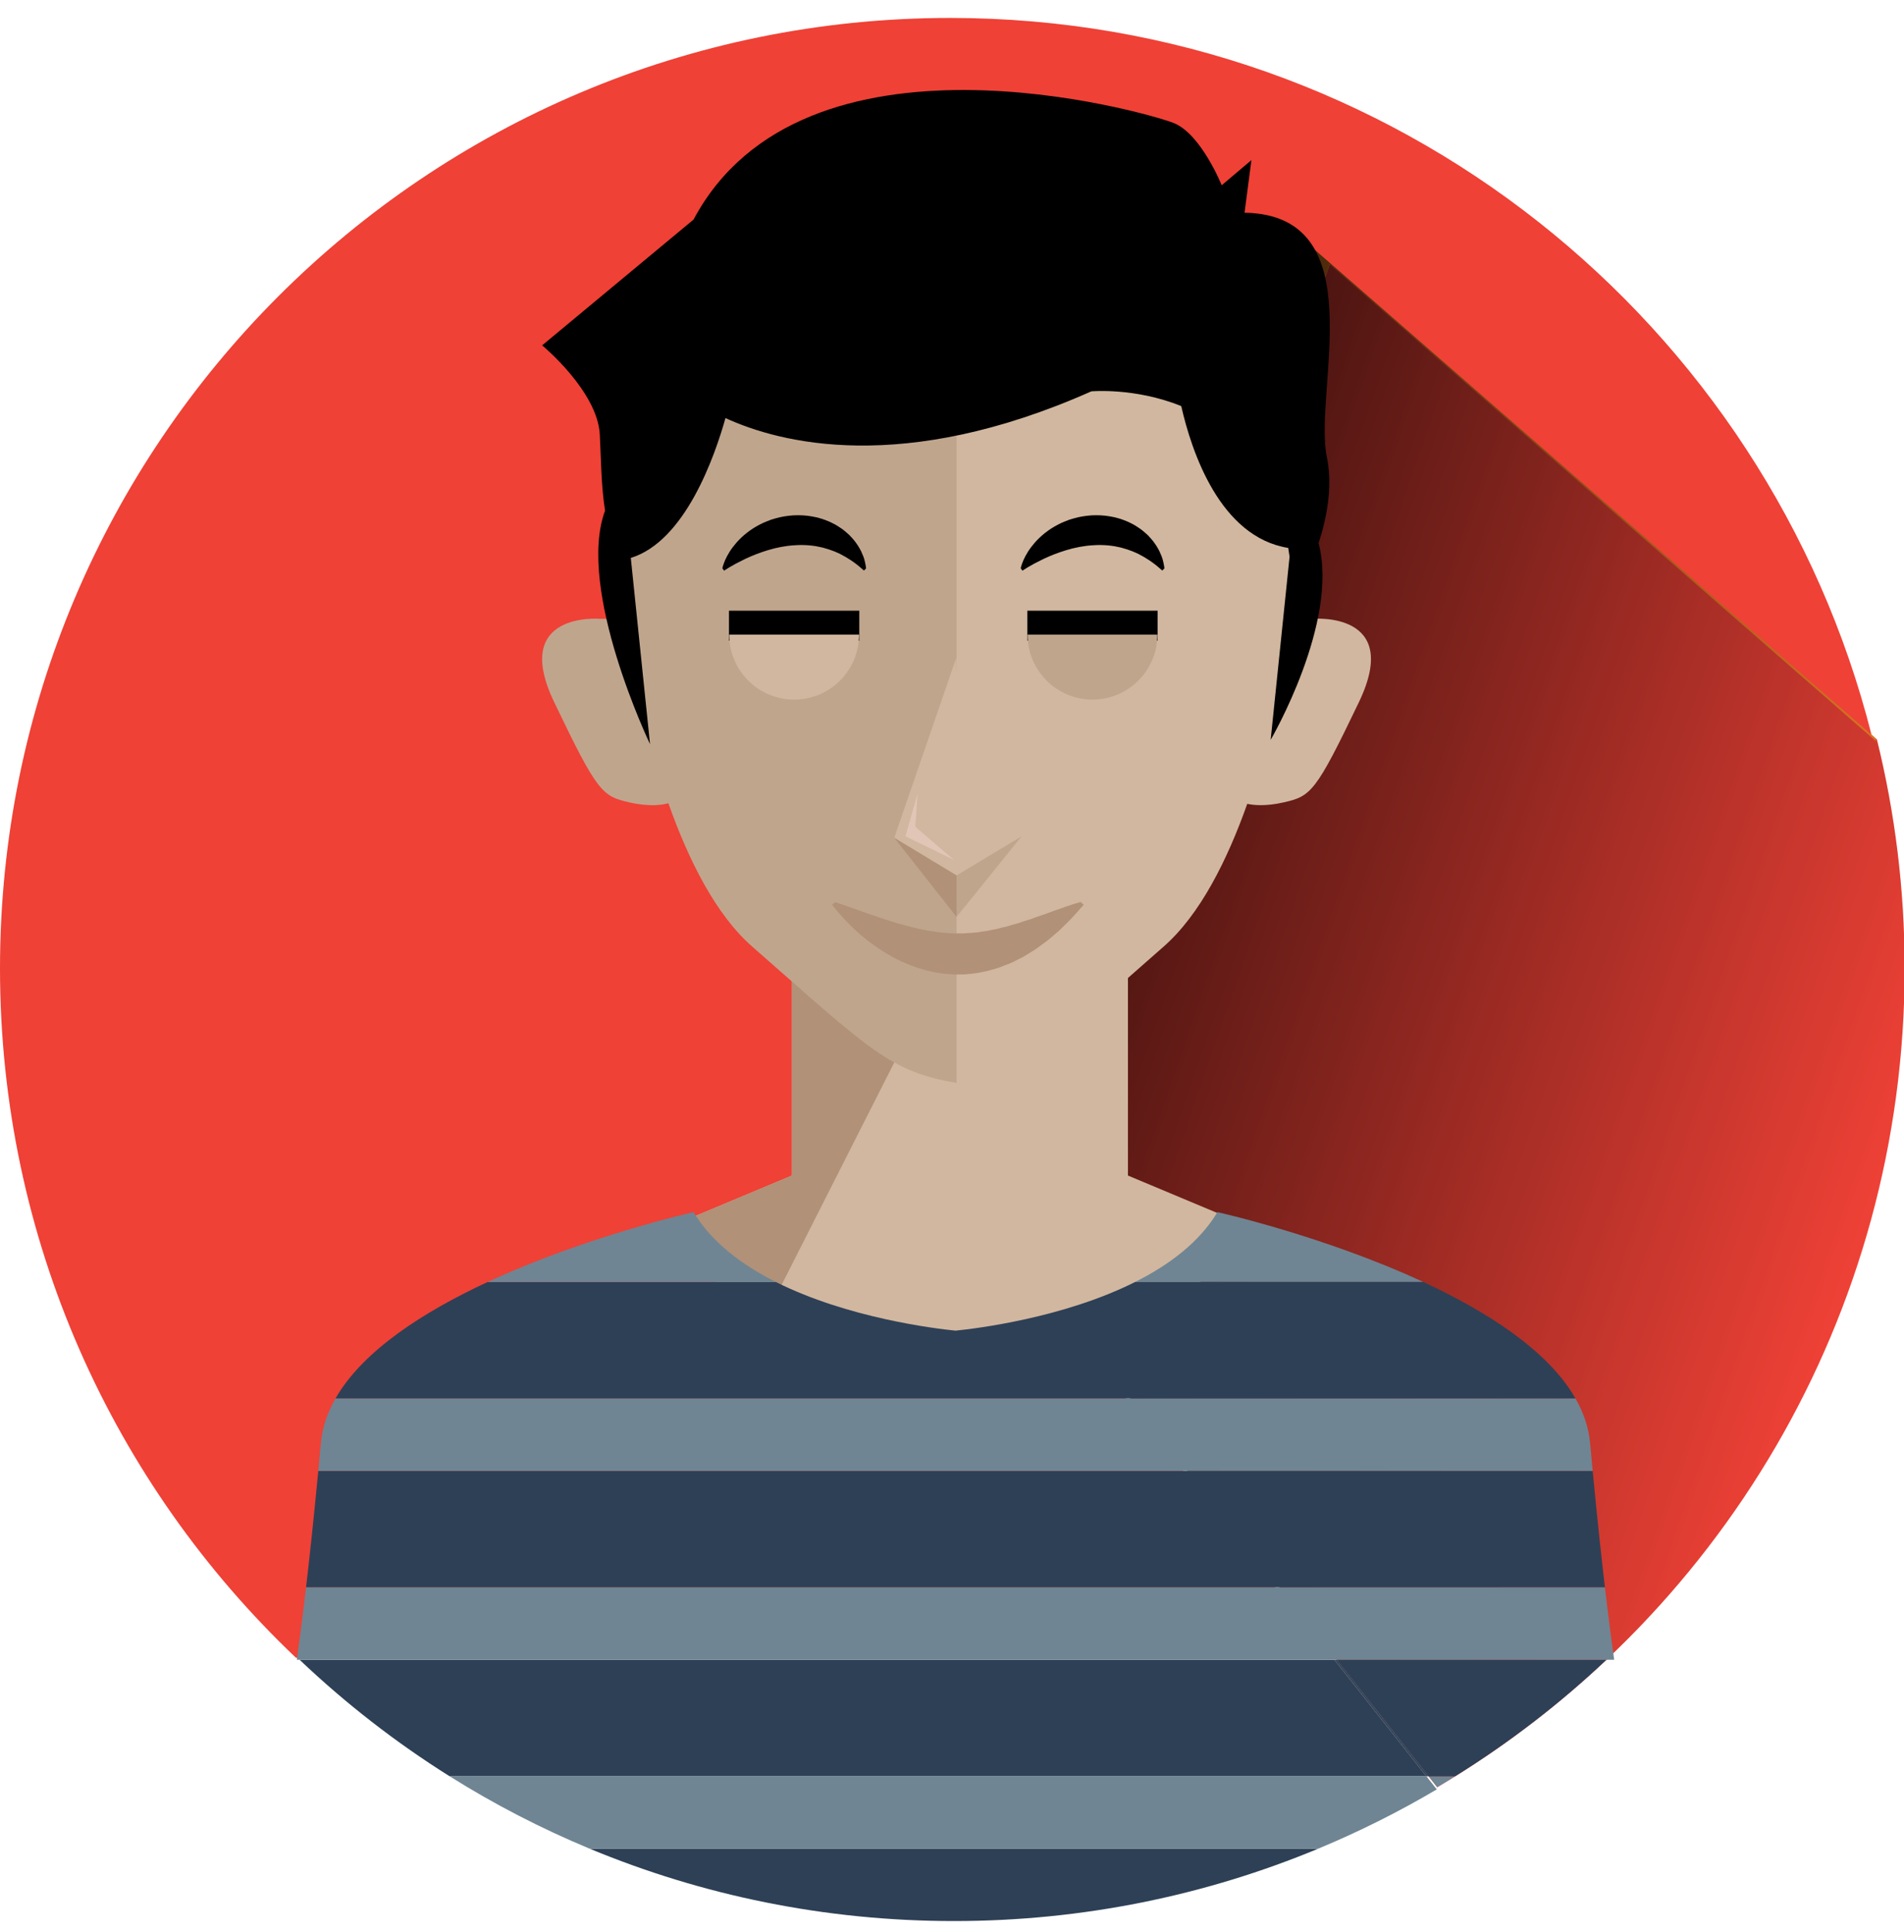 <?xml version="1.0" encoding="utf-8"?>
<!-- Generator: Adobe Illustrator 16.0.0, SVG Export Plug-In . SVG Version: 6.00 Build 0)  -->
<!DOCTYPE svg PUBLIC "-//W3C//DTD SVG 1.1//EN" "http://www.w3.org/Graphics/SVG/1.1/DTD/svg11.dtd">
<svg version="1.1" id="Layer_1" xmlns:x="http://ns.adobe.com/Extensibility/1.0/" xmlns:i="http://ns.adobe.com/AdobeIllustrator/10.0/" xmlns:graph="http://ns.adobe.com/Graphs/1.0/"
	 xmlns="http://www.w3.org/2000/svg" xmlns:xlink="http://www.w3.org/1999/xlink" x="0px" y="0px" width="508.521px"
	 height="515.91px" viewBox="0 0 508.521 515.91" enable-background="new 0 0 508.521 515.91" xml:space="preserve">
<g>
	<path fill="none" d="M303.167,342.292h-95.95c19.158,9.62,42.535,12.445,47.975,12.993
		C260.632,354.737,284.01,351.912,303.167,342.292z"/>
	<path fill="#EF4136" d="M501.285,197.446l-1.437-1.254C472.042,86.195,372.433,4.788,253.795,4.788
		C113.628,4.788,0,118.416,0,258.583c0,72.438,30.35,137.787,79.024,184.028h276.395l-92.732-117.448l0.179-0.5l-0.063-0.081
		l87.457-258.366l4.849,4.223l-91.319,254.686l120.061,152.062c74.725-44.168,124.843-125.551,124.843-218.64
		C508.691,237.481,506.122,217.016,501.285,197.446z"/>
	<path fill="none" d="M501.17,198.026c-0.073-0.294-0.153-0.584-0.227-0.878L351.245,66.758l-87.457,258.366l0.063,0.081
		l91.311-254.661L501.17,198.026z"/>
	<polygon fill="none" points="263.852,325.205 263.673,325.705 356.405,443.153 356.979,443.153 	"/>
	<path fill="#F68525" d="M263.788,325.124l0.063,0.081l91.311-254.661L501.17,198.026c-0.073-0.294-0.153-0.584-0.227-0.878
		L351.245,66.758L263.788,325.124z"/>
	<linearGradient id="SVGID_1_" gradientUnits="userSpaceOnUse" x1="306.61" y1="195.657" x2="519.768" y2="269.469">
		<stop  offset="0" style="stop-color:#000000"/>
		<stop  offset="1" style="stop-color:#000000;stop-opacity:0"/>
	</linearGradient>
	<path opacity="0.69" fill="url(#SVGID_1_)" d="M263.788,325.124l0.063,0.081l91.311-254.661L501.17,198.026
		c-0.073-0.294-0.153-0.584-0.227-0.878L351.245,66.758L263.788,325.124z"/>
	<polygon fill="#2E4056" points="356.405,443.153 380.968,474.263 381.542,474.263 356.979,443.153 	"/>
	<path fill="#6F8593" d="M383.849,477.186c1.615-0.955,3.215-1.934,4.808-2.923h-7.114L383.849,477.186z"/>
	<path fill="#2E4056" d="M254.782,512.921c34.478,0,67.346-6.883,97.317-19.337H157.454
		C187.426,506.04,220.3,512.921,254.782,512.921z"/>
	<path fill="#2E4056" d="M380.968,474.263l-24.563-31.109H80.011c12.259,11.646,25.681,22.08,40.072,31.109H380.968z"/>
	<path fill="#2E4056" d="M381.542,474.263h7.114c14.506-9.014,28.041-19.445,40.4-31.109h-72.078L381.542,474.263z"/>
	<linearGradient id="SVGID_2_" gradientUnits="userSpaceOnUse" x1="292.985" y1="235.004" x2="506.143" y2="308.816">
		<stop  offset="0" style="stop-color:#000000"/>
		<stop  offset="1" style="stop-color:#000000;stop-opacity:0"/>
	</linearGradient>
	<path opacity="0.69" fill="url(#SVGID_2_)" d="M501.285,197.446l-0.342-0.298c0.073,0.294,0.153,0.584,0.227,0.878L355.162,70.544
		l-91.311,254.661l93.127,117.948h72.078c49.032-46.273,79.635-111.866,79.635-184.608
		C508.691,237.481,506.122,217.016,501.285,197.446z"/>
	<path fill="#6F8593" d="M157.454,493.584h194.645c10.952-4.552,21.521-9.84,31.635-15.818l-2.766-3.503H120.083
		C131.919,481.688,144.412,488.164,157.454,493.584z"/>
	<path fill="#D1B79F" d="M301.252,313.871v-66.603h-89.764v66.603l-26.258,10.991c0,0,4.275,39.648,71.14,39.081
		c71.139,0.567,71.139-39.081,71.139-39.081L301.252,313.871z"/>
	<path fill="#B19177" d="M211.488,250.17v63.701l-26.258,10.991c0,0-2.137,17.43,19.121,26.881l34.491-68.072"/>
	<path fill="#D1B79F" d="M350.756,165.222l-5.332-0.022c0.146-1.31,0.278-2.625,0.388-3.948c0.328-2.299,0.481-3.604,0.481-3.604
		h-0.232c0.151-2.655,0.232-5.334,0.232-8.038c0-62.019-40.495-112.297-90.448-112.297c-0.124,0-0.247,0.005-0.369,0.006v251.808
		c0.122,0.021,0.244,0.042,0.368,0.063h0.001c18.184-2.974,23.399-8.79,54.962-36.467c9.666-8.476,16.942-22.958,22.311-38.098
		c1.646,0.365,4.874,0.712,9.7-0.382c7.328-1.662,8.549-2.612,20.151-26.829C374.57,163.198,350.756,165.222,350.756,165.222z"/>
	<path fill="#6F8593" d="M303.167,342.292h76.971c-26.507-12.302-54.984-18.65-54.984-18.65
		C320.323,331.693,312.215,337.749,303.167,342.292z"/>
	<path fill="#C0A58D" d="M165.396,149.611c0,2.703,0.082,5.382,0.233,8.038h-0.233c0,0,0.153,1.308,0.482,3.615
		c0.11,1.318,0.241,2.628,0.388,3.933l-6.071,0.026c0,0-23.815-2.024-12.212,22.192c11.602,24.216,12.823,25.167,20.151,26.829
		c5.608,1.272,9.063,0.598,10.378,0.211c5.374,15.201,12.668,29.76,22.371,38.269c31.347,27.488,36.708,33.413,54.594,36.405V37.32
		C205.691,37.568,165.396,87.744,165.396,149.611z"/>
	<polyline fill="#D1B79F" points="256.37,234.285 238.841,223.699 255.391,175.662 	"/>
	<polygon fill="#B19177" points="255.476,233.744 238.841,223.699 255.476,244.826 	"/>
	<polygon fill="#C0A58D" points="255.476,233.744 272.848,223.293 255.476,244.826 	"/>
	<polygon fill="#E1C5B6" points="245.073,211.895 241.815,223.293 254.781,229.603 244.462,220.749 	"/>
	<g>
		<path fill="#B19177" d="M223.102,240.878c0,0,0.331,0.112,0.95,0.321c0.584,0.231,1.516,0.498,2.575,0.895
			c1.047,0.37,2.319,0.819,3.778,1.334c1.414,0.502,2.966,1.049,4.611,1.587c0.422,0.121,0.819,0.28,1.236,0.422
			c0.418,0.129,0.845,0.261,1.279,0.395c0.849,0.286,1.721,0.533,2.598,0.801c1.76,0.493,3.546,0.981,5.323,1.367
			c0.439,0.125,0.902,0.146,1.335,0.261c0.44,0.086,0.875,0.219,1.319,0.263c0.888,0.119,1.757,0.276,2.62,0.377
			c0.862,0.171,1.731,0.095,2.576,0.253l1.274,0.046l0.635,0.03c0.212,0,0.423-0.029,0.634-0.027l1.267,0.029l1.267-0.088
			c0.843-0.029,1.698-0.13,2.554-0.204c0.432-0.007,0.851-0.147,1.283-0.2c0.438-0.053,0.875-0.106,1.309-0.159
			c0.863-0.195,1.729-0.392,2.626-0.523c0.88-0.226,1.738-0.49,2.647-0.649c0.885-0.257,1.735-0.561,2.635-0.771
			c0.896-0.221,1.716-0.599,2.59-0.838c0.437-0.132,0.865-0.263,1.286-0.391c0.412-0.159,0.811-0.325,1.229-0.46
			c0.831-0.276,1.615-0.576,2.413-0.817c0.782-0.271,1.491-0.588,2.22-0.827c0.725-0.245,1.389-0.501,2.053-0.699
			c0.644-0.233,1.234-0.447,1.769-0.641c1.073-0.397,2.021-0.64,2.63-0.846c0.627-0.19,0.991-0.272,0.991-0.272l0.822,0.73
			c0,0-0.815,0.914-2.242,2.513c-0.361,0.396-0.742,0.854-1.193,1.316c-0.461,0.456-0.959,0.948-1.491,1.474
			c-0.535,0.523-1.093,1.094-1.704,1.672c-0.644,0.544-1.319,1.116-2.024,1.713c-0.354,0.298-0.716,0.602-1.084,0.912
			c-0.389,0.285-0.785,0.575-1.188,0.869c-0.819,0.573-1.626,1.225-2.53,1.787c-0.91,0.557-1.845,1.129-2.8,1.713
			c-1.007,0.5-2.035,1.01-3.08,1.529c-1.084,0.438-2.193,0.872-3.321,1.296c-1.163,0.32-2.319,0.729-3.527,0.981
			c-1.213,0.226-2.424,0.533-3.675,0.619c-0.622,0.062-1.244,0.143-1.869,0.188l-1.884,0.038c-0.629,0.026-1.256-0.009-1.881-0.066
			c-0.625-0.05-1.251-0.086-1.873-0.148c-1.231-0.211-2.475-0.334-3.666-0.658c-2.415-0.511-4.696-1.353-6.846-2.26
			c-2.153-0.914-4.106-2.047-5.916-3.169c-1.777-1.173-3.421-2.332-4.845-3.517c-1.445-1.159-2.69-2.312-3.751-3.374
			c-1.074-1.049-1.948-2.024-2.667-2.825c-1.414-1.616-2.144-2.634-2.144-2.633L223.102,240.878z"/>
	</g>
	<g>
		<path d="M192.926,151.733c0,0,0.039-0.224,0.157-0.6c0.125-0.365,0.288-0.938,0.581-1.578c0.285-0.648,0.673-1.402,1.182-2.208
			c0.506-0.811,1.142-1.657,1.899-2.528c0.77-0.847,1.657-1.724,2.693-2.53c1.032-0.808,2.197-1.579,3.489-2.237
			c0.641-0.35,1.318-0.641,2.025-0.914c0.353-0.136,0.701-0.289,1.069-0.412c0.371-0.107,0.743-0.216,1.116-0.325
			c1.503-0.445,3.105-0.679,4.741-0.805c1.634-0.072,3.309-0.012,4.933,0.285c1.628,0.257,3.204,0.76,4.65,1.381
			c0.712,0.355,1.421,0.651,2.063,1.061c0.635,0.425,1.267,0.786,1.824,1.239c0.548,0.469,1.081,0.897,1.559,1.359
			c0.456,0.495,0.891,0.955,1.275,1.431c0.756,0.961,1.345,1.909,1.781,2.788c0.413,0.907,0.749,1.674,0.924,2.381
			c0.196,0.686,0.272,1.277,0.347,1.647c0.063,0.382,0.076,0.601,0.075,0.601l-0.565,0.565c0,0-0.484-0.417-1.331-1.147
			c-0.417-0.371-0.985-0.745-1.599-1.213c-0.302-0.243-0.667-0.438-1.03-0.674c-0.373-0.22-0.731-0.504-1.157-0.713
			c-0.416-0.225-0.849-0.46-1.297-0.703c-0.464-0.208-0.945-0.421-1.438-0.642c-0.501-0.2-1.029-0.372-1.561-0.566
			c-0.543-0.158-1.098-0.319-1.662-0.483c-0.573-0.127-1.158-0.252-1.751-0.364c-0.601-0.069-1.203-0.188-1.82-0.222
			c-1.23-0.098-2.489-0.124-3.744-0.027c-1.256,0.06-2.51,0.222-3.733,0.449c-1.223,0.229-2.415,0.528-3.554,0.875
			c-2.278,0.689-4.354,1.524-6.083,2.35c-1.725,0.834-3.139,1.591-4.097,2.173c-0.963,0.581-1.476,0.944-1.476,0.944
			L192.926,151.733z"/>
	</g>
	<g>
		<path d="M272.605,151.733c0,0,0.038-0.224,0.157-0.6c0.126-0.365,0.288-0.938,0.581-1.578c0.285-0.648,0.673-1.402,1.182-2.208
			c0.506-0.811,1.142-1.657,1.899-2.528c0.771-0.847,1.657-1.724,2.693-2.53c1.031-0.808,2.197-1.579,3.489-2.237
			c0.642-0.35,1.318-0.641,2.025-0.914c0.354-0.136,0.701-0.29,1.068-0.412c0.371-0.108,0.743-0.216,1.116-0.325
			c1.504-0.445,3.105-0.679,4.741-0.805c1.634-0.072,3.309-0.012,4.933,0.285c1.629,0.257,3.204,0.76,4.65,1.381
			c0.713,0.355,1.422,0.651,2.063,1.061c0.635,0.425,1.268,0.786,1.824,1.239c0.548,0.469,1.081,0.897,1.559,1.359
			c0.455,0.495,0.891,0.955,1.274,1.431c0.757,0.961,1.346,1.909,1.782,2.788c0.412,0.907,0.748,1.674,0.924,2.381
			c0.196,0.686,0.272,1.277,0.348,1.647c0.063,0.382,0.075,0.601,0.075,0.601l-0.566,0.565c0,0-0.483-0.417-1.331-1.146
			c-0.416-0.372-0.984-0.745-1.599-1.214c-0.302-0.243-0.668-0.438-1.029-0.674c-0.373-0.22-0.731-0.504-1.158-0.713
			c-0.415-0.225-0.849-0.46-1.297-0.703c-0.465-0.208-0.944-0.421-1.438-0.642c-0.501-0.2-1.029-0.372-1.561-0.566
			c-0.543-0.158-1.098-0.319-1.661-0.483c-0.573-0.127-1.158-0.252-1.752-0.364c-0.602-0.069-1.203-0.188-1.82-0.222
			c-1.23-0.098-2.489-0.124-3.744-0.027c-1.256,0.06-2.51,0.222-3.733,0.449c-1.223,0.229-2.415,0.528-3.553,0.875
			c-2.278,0.689-4.354,1.524-6.084,2.35c-1.725,0.834-3.139,1.591-4.098,2.173c-0.963,0.581-1.476,0.944-1.476,0.944
			L272.605,151.733z"/>
	</g>
	
		<line fill="none" stroke="#000000" stroke-width="8" stroke-miterlimit="10" x1="194.695" y1="167.057" x2="229.501" y2="167.057"/>
	
		<line fill="none" stroke="#000000" stroke-width="8" stroke-miterlimit="10" x1="274.374" y1="167.057" x2="309.181" y2="167.057"/>
	<path fill="#D1B79F" d="M194.762,169.455c0,9.574,7.762,17.336,17.336,17.336s17.336-7.763,17.336-17.336H194.762z"/>
	<path fill="#C0A58D" d="M274.44,169.455c0,9.574,7.762,17.336,17.337,17.336c9.574,0,17.336-7.763,17.336-17.336H274.44z"/>
	<path d="M354.377,122.028c-3.663-17.606,12.823-64.625-21.982-65.236l1.832-14.045l-7.938,6.717c0,0-5.496-13.697-12.823-16.619
		c-7.328-2.921-98.924-29.179-128.235,25.779l-40.435,33.585c0,0,14.789,12.213,15.399,23.815
		c0.345,6.549,0.329,13.458,1.401,20.322c-7.783,21.006,12.014,62.346,12.014,62.346l-5.135-49.732
		c14.536-4.443,22.436-27.186,25.284-37.333c14.471,6.643,47.272,15.282,97.724-7.139c0,0,11.587-1.067,23.999,3.931
		c2.773,12.195,10.347,34.948,28.575,37.878c0.13,0.77,0.252,1.551,0.361,2.348l-5.049,48.898c0,0,18.346-31.416,12.802-52.505
		C354.426,138.084,355.98,129.734,354.377,122.028z"/>
	<path fill="#2E4056" d="M81.741,423.833h346.902c-0.938-8.042-2.059-18.391-3.267-31.11H85.008
		C83.8,405.442,82.68,415.791,81.741,423.833z"/>
	<path fill="#2E4056" d="M255.192,355.285c-5.44-0.548-28.817-3.373-47.975-12.993h-76.971
		c-17.089,7.931-33.356,18.336-40.648,31.109h331.188c-7.291-12.773-23.56-23.179-40.648-31.109h-76.971
		C284.01,351.912,260.632,354.737,255.192,355.285z"/>
	<path fill="#6F8593" d="M185.23,323.642c0,0-28.478,6.349-54.984,18.65h76.971C198.169,337.749,190.061,331.693,185.23,323.642z"/>
	<path fill="#6F8593" d="M85.696,385.315c-0.232,2.554-0.461,5.021-0.688,7.407h340.368c-0.227-2.387-0.456-4.854-0.688-7.407
		c-0.379-4.175-1.752-8.147-3.901-11.914H89.598C87.447,377.168,86.076,381.141,85.696,385.315z"/>
	<path fill="#6F8593" d="M79.267,443.153h351.85c-0.429-2.968-1.313-9.374-2.475-19.32H81.741
		C80.579,433.779,79.695,440.186,79.267,443.153z"/>
</g>
</svg>
